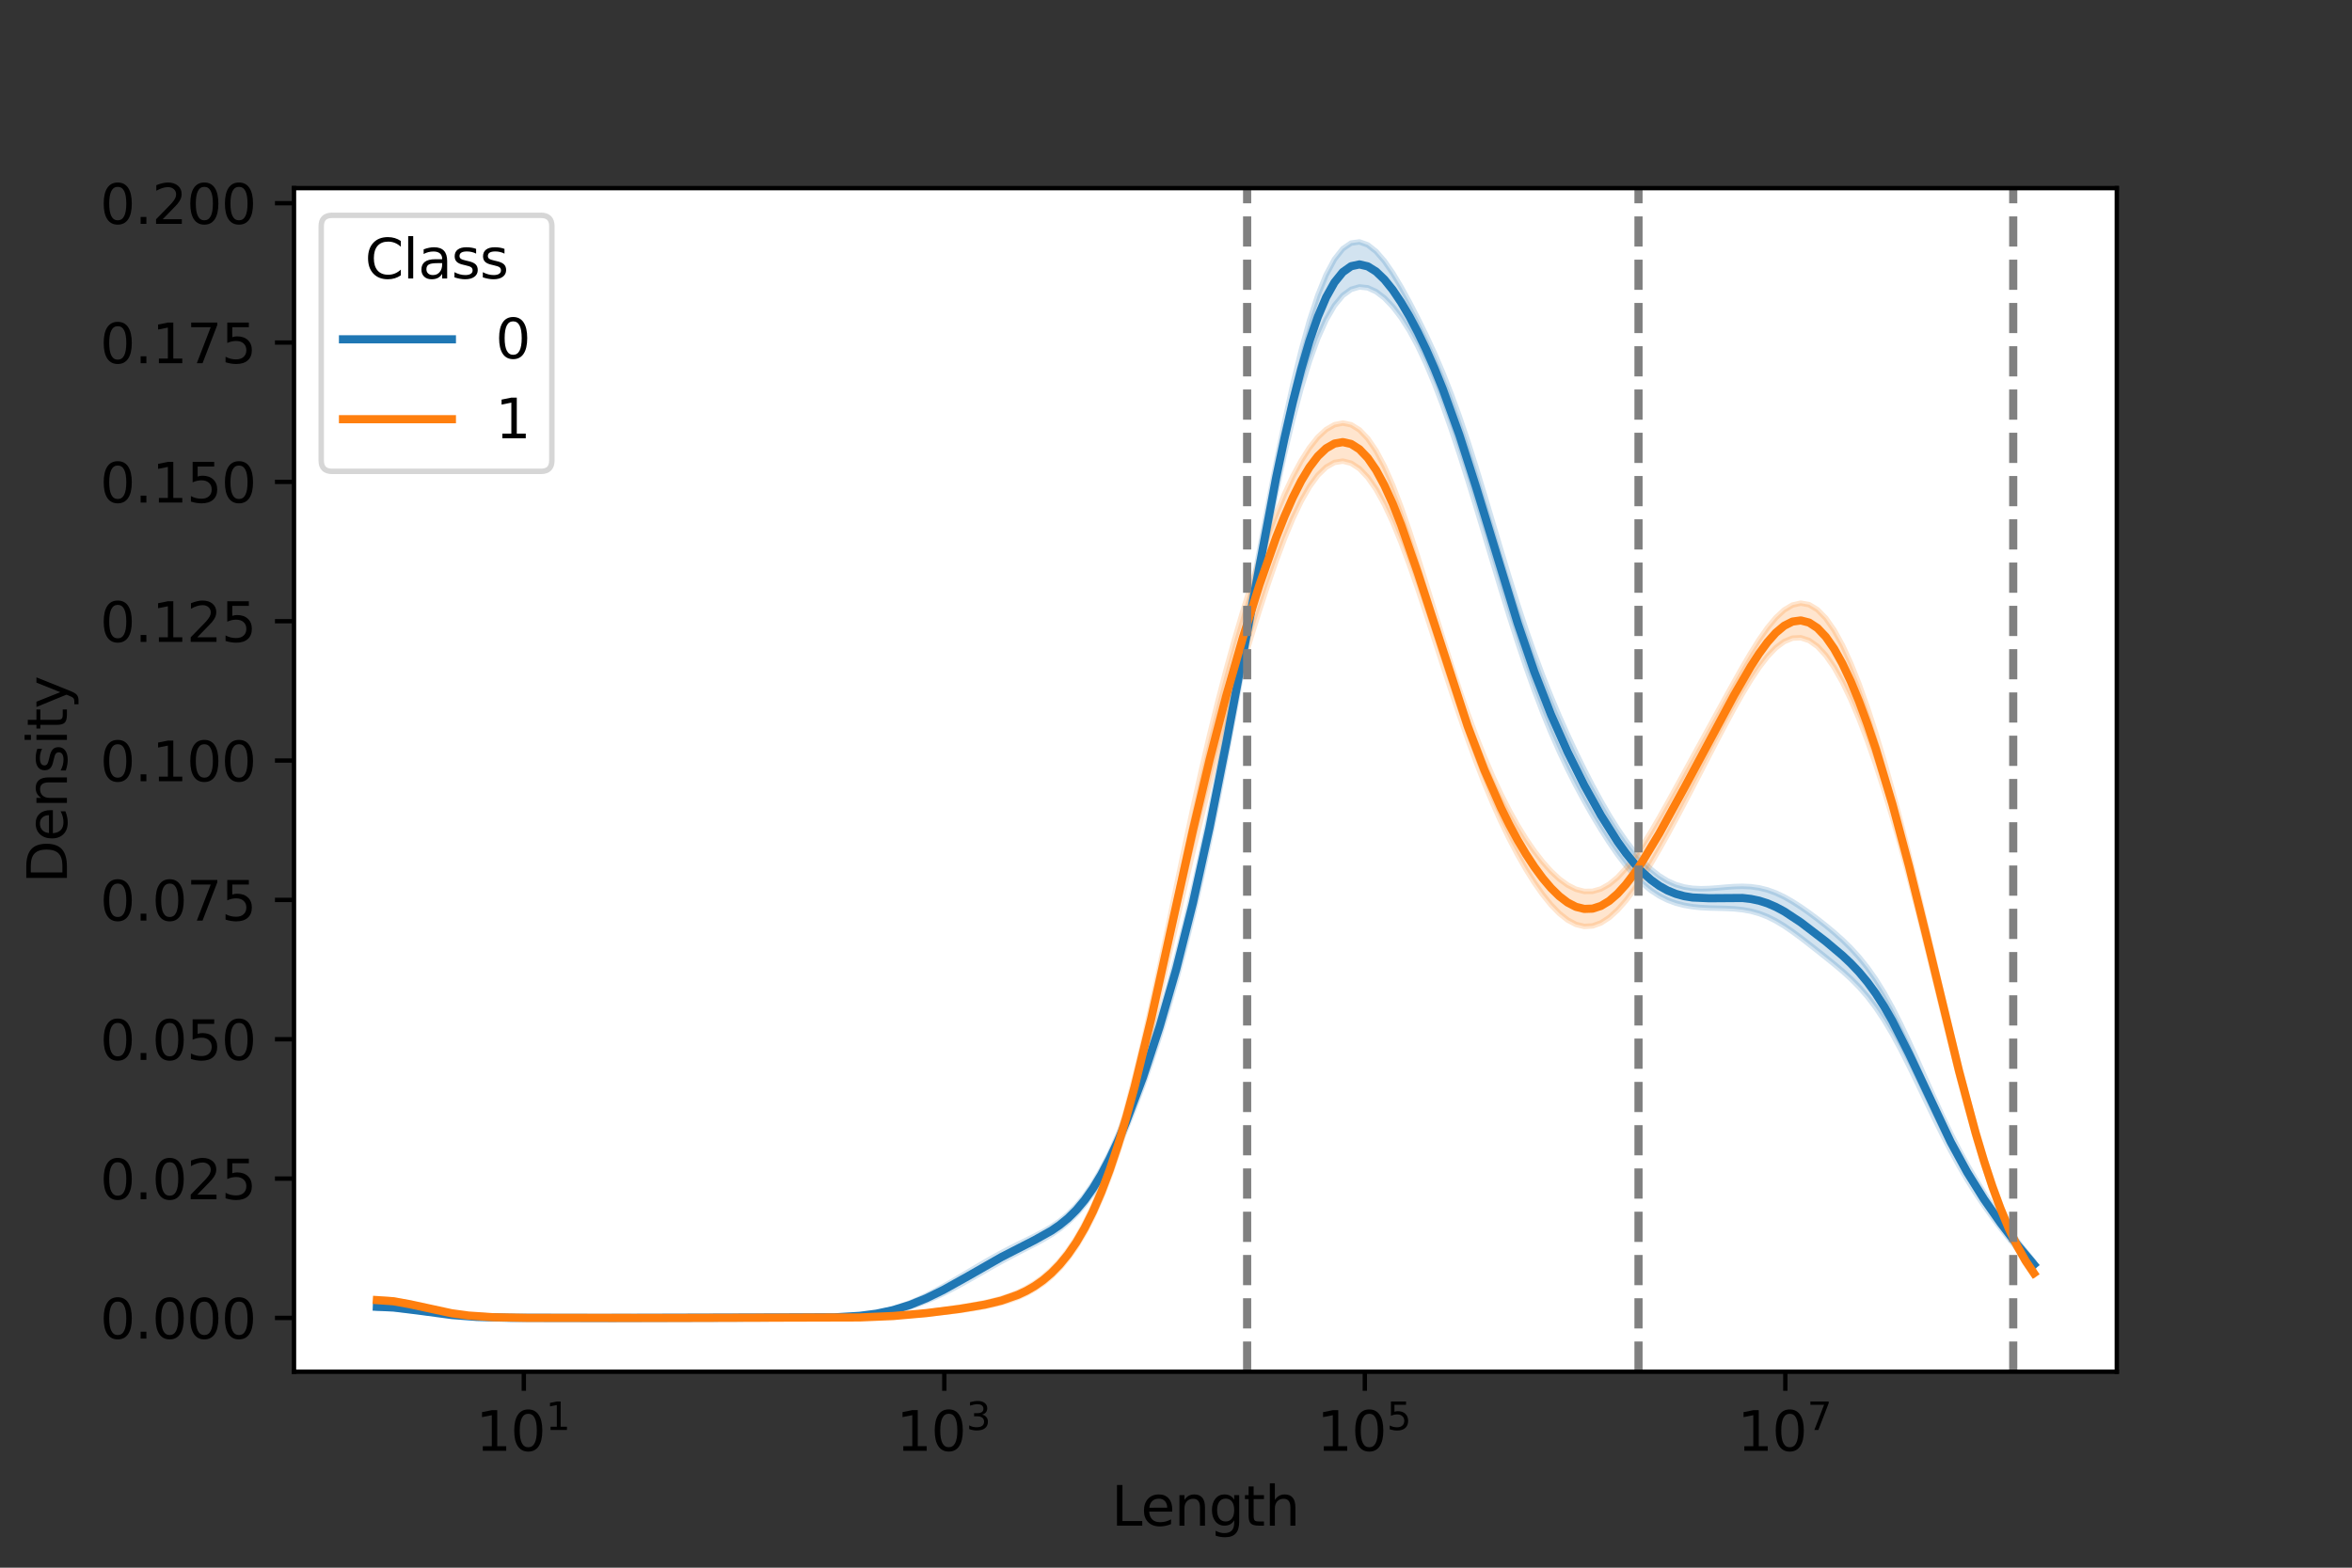 <?xml version="1.0" encoding="utf-8" standalone="no"?>
<!DOCTYPE svg PUBLIC "-//W3C//DTD SVG 1.1//EN"
  "http://www.w3.org/Graphics/SVG/1.1/DTD/svg11.dtd">
<svg xmlns:xlink="http://www.w3.org/1999/xlink" width="432pt" height="288pt" viewBox="0 0 432 288" xmlns="http://www.w3.org/2000/svg" version="1.1">
 <rect x="0" y="0" width="432" height="288" fill="#333333" stroke="none"/>
 <defs>
  <style type="text/css">*{stroke-linejoin: round; stroke-linecap: butt}</style>
 </defs>
 <g id="figure_1">
  <g id="patch_1">
   <path d="M 0 288 
L 432 288 
L 432 0 
L 0 0 
L 0 288 
z
" style="fill: none"/>
  </g>
  <g id="axes_1">
   <g id="patch_2">
    <path d="M 54 252 
L 388.8 252 
L 388.8 34.56 
L 54 34.56 
z
" style="fill: #ffffff"/>
   </g>
   <g id="PolyCollection_1">
    <defs>
     <path id="m239bf015de" d="M 69.218 -48.201 
L 69.218 -47.665 
L 70.748 -47.635 
L 72.277 -47.55 
L 73.807 -47.417 
L 75.336 -47.248 
L 76.866 -47.059 
L 78.395 -46.862 
L 79.924 -46.672 
L 81.454 -46.498 
L 82.983 -46.347 
L 84.513 -46.221 
L 86.042 -46.122 
L 87.572 -46.046 
L 89.101 -45.991 
L 90.631 -45.952 
L 92.16 -45.926 
L 93.69 -45.909 
L 95.219 -45.898 
L 96.749 -45.892 
L 98.278 -45.888 
L 99.807 -45.886 
L 101.337 -45.885 
L 102.866 -45.884 
L 104.396 -45.884 
L 105.925 -45.884 
L 107.455 -45.884 
L 108.984 -45.884 
L 110.514 -45.884 
L 112.043 -45.884 
L 113.573 -45.884 
L 115.102 -45.884 
L 116.632 -45.884 
L 118.161 -45.884 
L 119.691 -45.884 
L 121.22 -45.884 
L 122.749 -45.884 
L 124.279 -45.884 
L 125.808 -45.884 
L 127.338 -45.884 
L 128.867 -45.884 
L 130.397 -45.884 
L 131.926 -45.884 
L 133.456 -45.884 
L 134.985 -45.884 
L 136.515 -45.884 
L 138.044 -45.884 
L 139.574 -45.884 
L 141.103 -45.884 
L 142.633 -45.885 
L 144.162 -45.886 
L 145.691 -45.889 
L 147.221 -45.894 
L 148.75 -45.901 
L 150.28 -45.914 
L 151.809 -45.936 
L 153.339 -45.968 
L 154.868 -46.018 
L 156.398 -46.091 
L 157.927 -46.194 
L 159.457 -46.334 
L 160.986 -46.522 
L 162.516 -46.764 
L 164.045 -47.068 
L 165.575 -47.44 
L 167.104 -47.883 
L 168.633 -48.398 
L 170.163 -48.984 
L 171.692 -49.638 
L 173.222 -50.354 
L 174.751 -51.125 
L 176.281 -51.941 
L 177.81 -52.792 
L 179.34 -53.663 
L 180.869 -54.543 
L 182.399 -55.416 
L 183.928 -56.27 
L 185.458 -57.098 
L 186.987 -57.898 
L 188.516 -58.68 
L 190.046 -59.464 
L 191.575 -60.286 
L 193.105 -61.191 
L 194.634 -62.233 
L 196.164 -63.469 
L 197.693 -64.955 
L 199.223 -66.738 
L 200.752 -68.85 
L 202.282 -71.311 
L 203.811 -74.125 
L 205.341 -77.281 
L 206.87 -80.76 
L 208.4 -84.542 
L 209.929 -88.611 
L 211.458 -92.965 
L 212.988 -97.615 
L 214.517 -102.588 
L 216.047 -107.922 
L 217.576 -113.661 
L 219.106 -119.84 
L 220.635 -126.481 
L 222.165 -133.584 
L 223.694 -141.119 
L 225.224 -149.026 
L 226.753 -157.214 
L 228.283 -165.563 
L 229.812 -173.931 
L 231.342 -182.163 
L 232.871 -190.108 
L 234.4 -197.631 
L 235.93 -204.625 
L 237.459 -211.004 
L 238.989 -216.7 
L 240.518 -221.662 
L 242.048 -225.855 
L 243.577 -229.26 
L 245.107 -231.877 
L 246.636 -233.725 
L 248.166 -234.843 
L 249.695 -235.287 
L 251.225 -235.124 
L 252.754 -234.425 
L 254.284 -233.255 
L 255.813 -231.663 
L 257.342 -229.67 
L 258.872 -227.274 
L 260.401 -224.457 
L 261.931 -221.217 
L 263.46 -217.578 
L 264.99 -213.582 
L 266.519 -209.274 
L 268.049 -204.698 
L 269.578 -199.901 
L 271.108 -194.941 
L 272.637 -189.882 
L 274.167 -184.795 
L 275.696 -179.749 
L 277.225 -174.814 
L 278.755 -170.049 
L 280.284 -165.501 
L 281.814 -161.207 
L 283.343 -157.187 
L 284.873 -153.445 
L 286.402 -149.968 
L 287.932 -146.732 
L 289.461 -143.706 
L 290.991 -140.859 
L 292.52 -138.169 
L 294.05 -135.626 
L 295.579 -133.236 
L 297.109 -131.019 
L 298.638 -129.004 
L 300.167 -127.221 
L 301.697 -125.693 
L 303.226 -124.428 
L 304.756 -123.421 
L 306.285 -122.649 
L 307.815 -122.083 
L 309.344 -121.688 
L 310.874 -121.429 
L 312.403 -121.275 
L 313.933 -121.194 
L 315.462 -121.154 
L 316.992 -121.116 
L 318.521 -121.04 
L 320.051 -120.883 
L 321.58 -120.606 
L 323.109 -120.179 
L 324.639 -119.584 
L 326.168 -118.82 
L 327.698 -117.902 
L 329.227 -116.858 
L 330.757 -115.726 
L 332.286 -114.543 
L 333.816 -113.338 
L 335.345 -112.123 
L 336.875 -110.889 
L 338.404 -109.604 
L 339.934 -108.22 
L 341.463 -106.679 
L 342.993 -104.925 
L 344.522 -102.913 
L 346.051 -100.621 
L 347.581 -98.052 
L 349.11 -95.232 
L 350.64 -92.214 
L 352.169 -89.065 
L 353.699 -85.862 
L 355.228 -82.68 
L 356.758 -79.585 
L 358.287 -76.628 
L 359.817 -73.842 
L 361.346 -71.238 
L 362.876 -68.811 
L 364.405 -66.543 
L 365.934 -64.408 
L 367.464 -62.383 
L 368.993 -60.448 
L 370.523 -58.595 
L 372.052 -56.826 
L 373.582 -55.154 
L 373.582 -56.216 
L 373.582 -56.216 
L 372.052 -58.079 
L 370.523 -60.052 
L 368.993 -62.117 
L 367.464 -64.268 
L 365.934 -66.509 
L 364.405 -68.856 
L 362.876 -71.334 
L 361.346 -73.97 
L 359.817 -76.787 
L 358.287 -79.795 
L 356.758 -82.986 
L 355.228 -86.325 
L 353.699 -89.757 
L 352.169 -93.206 
L 350.64 -96.591 
L 349.11 -99.828 
L 347.581 -102.849 
L 346.051 -105.604 
L 344.522 -108.068 
L 342.993 -110.242 
L 341.463 -112.15 
L 339.934 -113.83 
L 338.404 -115.33 
L 336.875 -116.696 
L 335.345 -117.966 
L 333.816 -119.167 
L 332.286 -120.308 
L 330.757 -121.382 
L 329.227 -122.367 
L 327.698 -123.235 
L 326.168 -123.957 
L 324.639 -124.512 
L 323.109 -124.892 
L 321.58 -125.105 
L 320.051 -125.174 
L 318.521 -125.132 
L 316.992 -125.022 
L 315.462 -124.887 
L 313.933 -124.776 
L 312.403 -124.734 
L 310.874 -124.809 
L 309.344 -125.047 
L 307.815 -125.488 
L 306.285 -126.167 
L 304.756 -127.106 
L 303.226 -128.314 
L 301.697 -129.792 
L 300.167 -131.534 
L 298.638 -133.525 
L 297.109 -135.748 
L 295.579 -138.185 
L 294.05 -140.815 
L 292.52 -143.62 
L 290.991 -146.584 
L 289.461 -149.7 
L 287.932 -152.968 
L 286.402 -156.402 
L 284.873 -160.024 
L 283.343 -163.867 
L 281.814 -167.959 
L 280.284 -172.32 
L 278.755 -176.948 
L 277.225 -181.815 
L 275.696 -186.86 
L 274.167 -191.997 
L 272.637 -197.125 
L 271.108 -202.138 
L 269.578 -206.944 
L 268.049 -211.468 
L 266.519 -215.669 
L 264.99 -219.536 
L 263.46 -223.097 
L 261.931 -226.405 
L 260.401 -229.52 
L 258.872 -232.48 
L 257.342 -235.269 
L 255.813 -237.818 
L 254.284 -240.032 
L 252.754 -241.799 
L 251.225 -243.009 
L 249.695 -243.556 
L 248.166 -243.345 
L 246.636 -242.299 
L 245.107 -240.364 
L 243.577 -237.513 
L 242.048 -233.742 
L 240.518 -229.079 
L 238.989 -223.575 
L 237.459 -217.307 
L 235.93 -210.378 
L 234.4 -202.91 
L 232.871 -195.034 
L 231.342 -186.885 
L 229.812 -178.586 
L 228.283 -170.247 
L 226.753 -161.968 
L 225.224 -153.842 
L 223.694 -145.956 
L 222.165 -138.382 
L 220.635 -131.177 
L 219.106 -124.373 
L 217.576 -117.982 
L 216.047 -111.993 
L 214.517 -106.385 
L 212.988 -101.126 
L 211.458 -96.189 
L 209.929 -91.557 
L 208.4 -87.222 
L 206.87 -83.193 
L 205.341 -79.488 
L 203.811 -76.133 
L 202.282 -73.148 
L 200.752 -70.545 
L 199.223 -68.324 
L 197.693 -66.464 
L 196.164 -64.929 
L 194.634 -63.667 
L 193.105 -62.618 
L 191.575 -61.723 
L 190.046 -60.922 
L 188.516 -60.166 
L 186.987 -59.416 
L 185.458 -58.648 
L 183.928 -57.845 
L 182.399 -57.006 
L 180.869 -56.133 
L 179.34 -55.236 
L 177.81 -54.327 
L 176.281 -53.417 
L 174.751 -52.52 
L 173.222 -51.648 
L 171.692 -50.813 
L 170.163 -50.026 
L 168.633 -49.3 
L 167.104 -48.643 
L 165.575 -48.064 
L 164.045 -47.566 
L 162.516 -47.149 
L 160.986 -46.811 
L 159.457 -46.545 
L 157.927 -46.342 
L 156.398 -46.193 
L 154.868 -46.086 
L 153.339 -46.012 
L 151.809 -45.963 
L 150.28 -45.931 
L 148.75 -45.911 
L 147.221 -45.899 
L 145.691 -45.892 
L 144.162 -45.888 
L 142.633 -45.886 
L 141.103 -45.885 
L 139.574 -45.884 
L 138.044 -45.884 
L 136.515 -45.884 
L 134.985 -45.884 
L 133.456 -45.884 
L 131.926 -45.884 
L 130.397 -45.884 
L 128.867 -45.884 
L 127.338 -45.884 
L 125.808 -45.884 
L 124.279 -45.884 
L 122.749 -45.884 
L 121.22 -45.884 
L 119.691 -45.884 
L 118.161 -45.884 
L 116.632 -45.884 
L 115.102 -45.884 
L 113.573 -45.884 
L 112.043 -45.884 
L 110.514 -45.884 
L 108.984 -45.884 
L 107.455 -45.884 
L 105.925 -45.884 
L 104.396 -45.884 
L 102.866 -45.884 
L 101.337 -45.885 
L 99.807 -45.887 
L 98.278 -45.889 
L 96.749 -45.894 
L 95.219 -45.903 
L 93.69 -45.916 
L 92.16 -45.939 
L 90.631 -45.973 
L 89.101 -46.023 
L 87.572 -46.095 
L 86.042 -46.193 
L 84.513 -46.323 
L 82.983 -46.486 
L 81.454 -46.683 
L 79.924 -46.909 
L 78.395 -47.157 
L 76.866 -47.412 
L 75.336 -47.659 
L 73.807 -47.878 
L 72.277 -48.051 
L 70.748 -48.162 
L 69.218 -48.201 
z
" style="stroke: #1f77b4; stroke-opacity: 0.2"/>
    </defs>
    <g clip-path="url(#p13faaa3350)">
     <use xlink:href="#m239bf015de" x="0" y="288" style="fill: #1f77b4; fill-opacity: 0.2; stroke: #1f77b4; stroke-opacity: 0.2"/>
    </g>
   </g>
   <g id="PolyCollection_2">
    <defs>
     <path id="m2f6de782ba" d="M 69.218 -49.406 
L 69.218 -48.908 
L 70.748 -48.858 
L 72.277 -48.713 
L 73.807 -48.487 
L 75.336 -48.201 
L 76.866 -47.879 
L 78.395 -47.545 
L 79.924 -47.222 
L 81.454 -46.927 
L 82.983 -46.67 
L 84.513 -46.457 
L 86.042 -46.288 
L 87.572 -46.159 
L 89.101 -46.066 
L 90.631 -46 
L 92.16 -45.955 
L 93.69 -45.926 
L 95.219 -45.908 
L 96.749 -45.897 
L 98.278 -45.891 
L 99.807 -45.888 
L 101.337 -45.886 
L 102.866 -45.885 
L 104.396 -45.884 
L 105.925 -45.884 
L 107.455 -45.884 
L 108.984 -45.884 
L 110.514 -45.884 
L 112.043 -45.884 
L 113.573 -45.884 
L 115.102 -45.884 
L 116.632 -45.884 
L 118.161 -45.884 
L 119.691 -45.884 
L 121.22 -45.884 
L 122.749 -45.884 
L 124.279 -45.884 
L 125.808 -45.884 
L 127.338 -45.884 
L 128.867 -45.884 
L 130.397 -45.884 
L 131.926 -45.884 
L 133.456 -45.884 
L 134.985 -45.884 
L 136.515 -45.884 
L 138.044 -45.884 
L 139.574 -45.884 
L 141.103 -45.884 
L 142.633 -45.884 
L 144.162 -45.884 
L 145.691 -45.885 
L 147.221 -45.886 
L 148.75 -45.887 
L 150.28 -45.89 
L 151.809 -45.895 
L 153.339 -45.902 
L 154.868 -45.913 
L 156.398 -45.93 
L 157.927 -45.953 
L 159.457 -45.985 
L 160.986 -46.028 
L 162.516 -46.084 
L 164.045 -46.153 
L 165.575 -46.238 
L 167.104 -46.337 
L 168.633 -46.452 
L 170.163 -46.581 
L 171.692 -46.724 
L 173.222 -46.881 
L 174.751 -47.052 
L 176.281 -47.239 
L 177.81 -47.447 
L 179.34 -47.681 
L 180.869 -47.95 
L 182.399 -48.267 
L 183.928 -48.647 
L 185.458 -49.107 
L 186.987 -49.669 
L 188.516 -50.359 
L 190.046 -51.205 
L 191.575 -52.239 
L 193.105 -53.495 
L 194.634 -55.011 
L 196.164 -56.828 
L 197.693 -58.988 
L 199.223 -61.533 
L 200.752 -64.506 
L 202.282 -67.942 
L 203.811 -71.869 
L 205.341 -76.299 
L 206.87 -81.229 
L 208.4 -86.633 
L 209.929 -92.462 
L 211.458 -98.646 
L 212.988 -105.096 
L 214.517 -111.71 
L 216.047 -118.379 
L 217.576 -125.003 
L 219.106 -131.498 
L 220.635 -137.8 
L 222.165 -143.877 
L 223.694 -149.72 
L 225.224 -155.341 
L 226.753 -160.762 
L 228.283 -166 
L 229.812 -171.065 
L 231.342 -175.945 
L 232.871 -180.609 
L 234.4 -185.006 
L 235.93 -189.072 
L 237.459 -192.737 
L 238.989 -195.933 
L 240.518 -198.601 
L 242.048 -200.694 
L 243.577 -202.181 
L 245.107 -203.047 
L 246.636 -203.288 
L 248.166 -202.904 
L 249.695 -201.904 
L 251.225 -200.298 
L 252.754 -198.104 
L 254.284 -195.352 
L 255.813 -192.085 
L 257.342 -188.363 
L 258.872 -184.263 
L 260.401 -179.871 
L 261.931 -175.28 
L 263.46 -170.582 
L 264.99 -165.861 
L 266.519 -161.192 
L 268.049 -156.639 
L 269.578 -152.254 
L 271.108 -148.081 
L 272.637 -144.147 
L 274.167 -140.47 
L 275.696 -137.054 
L 277.225 -133.892 
L 278.755 -130.976 
L 280.284 -128.299 
L 281.814 -125.862 
L 283.343 -123.679 
L 284.873 -121.78 
L 286.402 -120.2 
L 287.932 -118.985 
L 289.461 -118.176 
L 290.991 -117.808 
L 292.52 -117.898 
L 294.05 -118.448 
L 295.579 -119.436 
L 297.109 -120.824 
L 298.638 -122.563 
L 300.167 -124.596 
L 301.697 -126.869 
L 303.226 -129.334 
L 304.756 -131.95 
L 306.285 -134.682 
L 307.815 -137.503 
L 309.344 -140.39 
L 310.874 -143.322 
L 312.403 -146.278 
L 313.933 -149.239 
L 315.462 -152.181 
L 316.992 -155.077 
L 318.521 -157.895 
L 320.051 -160.593 
L 321.58 -163.119 
L 323.109 -165.41 
L 324.639 -167.393 
L 326.168 -168.993 
L 327.698 -170.137 
L 329.227 -170.768 
L 330.757 -170.843 
L 332.286 -170.34 
L 333.816 -169.255 
L 335.345 -167.602 
L 336.875 -165.407 
L 338.404 -162.707 
L 339.934 -159.539 
L 341.463 -155.94 
L 342.993 -151.945 
L 344.522 -147.579 
L 346.051 -142.865 
L 347.581 -137.822 
L 349.11 -132.468 
L 350.64 -126.829 
L 352.169 -120.942 
L 353.699 -114.856 
L 355.228 -108.641 
L 356.758 -102.38 
L 358.287 -96.171 
L 359.817 -90.118 
L 361.346 -84.321 
L 362.876 -78.868 
L 364.405 -73.83 
L 365.934 -69.257 
L 367.464 -65.176 
L 368.993 -61.595 
L 370.523 -58.504 
L 372.052 -55.878 
L 373.582 -53.683 
L 373.582 -54.519 
L 373.582 -54.519 
L 372.052 -56.861 
L 370.523 -59.643 
L 368.993 -62.895 
L 367.464 -66.64 
L 365.934 -70.884 
L 364.405 -75.617 
L 362.876 -80.813 
L 361.346 -86.426 
L 359.817 -92.392 
L 358.287 -98.637 
L 356.758 -105.073 
L 355.228 -111.61 
L 353.699 -118.153 
L 352.169 -124.613 
L 350.64 -130.91 
L 349.11 -136.975 
L 347.581 -142.756 
L 346.051 -148.211 
L 344.522 -153.307 
L 342.993 -158.014 
L 341.463 -162.301 
L 339.934 -166.129 
L 338.404 -169.457 
L 336.875 -172.239 
L 335.345 -174.431 
L 333.816 -175.998 
L 332.286 -176.918 
L 330.757 -177.194 
L 329.227 -176.849 
L 327.698 -175.932 
L 326.168 -174.509 
L 324.639 -172.663 
L 323.109 -170.479 
L 321.58 -168.045 
L 320.051 -165.44 
L 318.521 -162.732 
L 316.992 -159.973 
L 315.462 -157.194 
L 313.933 -154.411 
L 312.403 -151.627 
L 310.874 -148.839 
L 309.344 -146.047 
L 307.815 -143.256 
L 306.285 -140.487 
L 304.756 -137.772 
L 303.226 -135.155 
L 301.697 -132.693 
L 300.167 -130.444 
L 298.638 -128.47 
L 297.109 -126.825 
L 295.579 -125.555 
L 294.05 -124.693 
L 292.52 -124.254 
L 290.991 -124.239 
L 289.461 -124.632 
L 287.932 -125.406 
L 286.402 -126.525 
L 284.873 -127.955 
L 283.343 -129.666 
L 281.814 -131.64 
L 280.284 -133.866 
L 278.755 -136.344 
L 277.225 -139.081 
L 275.696 -142.086 
L 274.167 -145.366 
L 272.637 -148.93 
L 271.108 -152.78 
L 269.578 -156.916 
L 268.049 -161.323 
L 266.519 -165.972 
L 264.99 -170.815 
L 263.46 -175.779 
L 261.931 -180.774 
L 260.401 -185.69 
L 258.872 -190.413 
L 257.342 -194.825 
L 255.813 -198.816 
L 254.284 -202.292 
L 252.754 -205.18 
L 251.225 -207.433 
L 249.695 -209.03 
L 248.166 -209.971 
L 246.636 -210.276 
L 245.107 -209.972 
L 243.577 -209.094 
L 242.048 -207.676 
L 240.518 -205.748 
L 238.989 -203.342 
L 237.459 -200.485 
L 235.93 -197.211 
L 234.4 -193.554 
L 232.871 -189.55 
L 231.342 -185.231 
L 229.812 -180.615 
L 228.283 -175.71 
L 226.753 -170.508 
L 225.224 -164.989 
L 223.694 -159.132 
L 222.165 -152.921 
L 220.635 -146.358 
L 219.106 -139.471 
L 217.576 -132.32 
L 216.047 -124.995 
L 214.517 -117.611 
L 212.988 -110.298 
L 211.458 -103.19 
L 209.929 -96.411 
L 208.4 -90.063 
L 206.87 -84.221 
L 205.341 -78.93 
L 203.811 -74.204 
L 202.282 -70.036 
L 200.752 -66.399 
L 199.223 -63.257 
L 197.693 -60.565 
L 196.164 -58.277 
L 194.634 -56.348 
L 193.105 -54.732 
L 191.575 -53.387 
L 190.046 -52.274 
L 188.516 -51.357 
L 186.987 -50.604 
L 185.458 -49.987 
L 183.928 -49.478 
L 182.399 -49.056 
L 180.869 -48.698 
L 179.34 -48.387 
L 177.81 -48.11 
L 176.281 -47.855 
L 174.751 -47.615 
L 173.222 -47.386 
L 171.692 -47.168 
L 170.163 -46.962 
L 168.633 -46.771 
L 167.104 -46.598 
L 165.575 -46.445 
L 164.045 -46.313 
L 162.516 -46.204 
L 160.986 -46.117 
L 159.457 -46.048 
L 157.927 -45.997 
L 156.398 -45.959 
L 154.868 -45.932 
L 153.339 -45.914 
L 151.809 -45.902 
L 150.28 -45.895 
L 148.75 -45.89 
L 147.221 -45.887 
L 145.691 -45.886 
L 144.162 -45.885 
L 142.633 -45.884 
L 141.103 -45.884 
L 139.574 -45.884 
L 138.044 -45.884 
L 136.515 -45.884 
L 134.985 -45.884 
L 133.456 -45.884 
L 131.926 -45.884 
L 130.397 -45.884 
L 128.867 -45.884 
L 127.338 -45.884 
L 125.808 -45.884 
L 124.279 -45.884 
L 122.749 -45.884 
L 121.22 -45.884 
L 119.691 -45.884 
L 118.161 -45.884 
L 116.632 -45.884 
L 115.102 -45.884 
L 113.573 -45.884 
L 112.043 -45.884 
L 110.514 -45.884 
L 108.984 -45.884 
L 107.455 -45.884 
L 105.925 -45.884 
L 104.396 -45.884 
L 102.866 -45.885 
L 101.337 -45.886 
L 99.807 -45.888 
L 98.278 -45.892 
L 96.749 -45.9 
L 95.219 -45.912 
L 93.69 -45.933 
L 92.16 -45.967 
L 90.631 -46.019 
L 89.101 -46.096 
L 87.572 -46.205 
L 86.042 -46.354 
L 84.513 -46.551 
L 82.983 -46.799 
L 81.454 -47.099 
L 79.924 -47.443 
L 78.395 -47.819 
L 76.866 -48.208 
L 75.336 -48.583 
L 73.807 -48.917 
L 72.277 -49.18 
L 70.748 -49.348 
L 69.218 -49.406 
z
" style="stroke: #ff7f0e; stroke-opacity: 0.2"/>
    </defs>
    <g clip-path="url(#p13faaa3350)">
     <use xlink:href="#m2f6de782ba" x="0" y="288" style="fill: #ff7f0e; fill-opacity: 0.2; stroke: #ff7f0e; stroke-opacity: 0.2"/>
    </g>
   </g>
   <g id="matplotlib.axis_1">
    <g id="xtick_1">
     <g id="line2d_1">
      <defs>
       <path id="m608aae7b9c" d="M 0 0 
L 0 3.5 
" style="stroke: #000000; stroke-width: 0.8"/>
      </defs>
      <g>
       <use xlink:href="#m608aae7b9c" x="96.211" y="252" style="stroke: #000000; stroke-width: 0.8"/>
      </g>
     </g>
     <g id="text_1">
      <!-- $\mathdefault{10^{1}}$ -->
      <g transform="translate(87.411 266.598)scale(0.1 -0.1)">
       <defs>
        <path id="DejaVuSans-31" d="M 794 531 
L 1825 531 
L 1825 4091 
L 703 3866 
L 703 4441 
L 1819 4666 
L 2450 4666 
L 2450 531 
L 3481 531 
L 3481 0 
L 794 0 
L 794 531 
z
" transform="scale(0.016)"/>
        <path id="DejaVuSans-30" d="M 2034 4250 
Q 1547 4250 1301 3770 
Q 1056 3291 1056 2328 
Q 1056 1369 1301 889 
Q 1547 409 2034 409 
Q 2525 409 2770 889 
Q 3016 1369 3016 2328 
Q 3016 3291 2770 3770 
Q 2525 4250 2034 4250 
z
M 2034 4750 
Q 2819 4750 3233 4129 
Q 3647 3509 3647 2328 
Q 3647 1150 3233 529 
Q 2819 -91 2034 -91 
Q 1250 -91 836 529 
Q 422 1150 422 2328 
Q 422 3509 836 4129 
Q 1250 4750 2034 4750 
z
" transform="scale(0.016)"/>
       </defs>
       <use xlink:href="#DejaVuSans-31" transform="translate(0 0.684)"/>
       <use xlink:href="#DejaVuSans-30" transform="translate(63.623 0.684)"/>
       <use xlink:href="#DejaVuSans-31" transform="translate(128.203 38.966)scale(0.7)"/>
      </g>
     </g>
    </g>
    <g id="xtick_2">
     <g id="line2d_2">
      <g>
       <use xlink:href="#m608aae7b9c" x="173.446" y="252" style="stroke: #000000; stroke-width: 0.8"/>
      </g>
     </g>
     <g id="text_2">
      <!-- $\mathdefault{10^{3}}$ -->
      <g transform="translate(164.646 266.598)scale(0.1 -0.1)">
       <defs>
        <path id="DejaVuSans-33" d="M 2597 2516 
Q 3050 2419 3304 2112 
Q 3559 1806 3559 1356 
Q 3559 666 3084 287 
Q 2609 -91 1734 -91 
Q 1441 -91 1130 -33 
Q 819 25 488 141 
L 488 750 
Q 750 597 1062 519 
Q 1375 441 1716 441 
Q 2309 441 2620 675 
Q 2931 909 2931 1356 
Q 2931 1769 2642 2001 
Q 2353 2234 1838 2234 
L 1294 2234 
L 1294 2753 
L 1863 2753 
Q 2328 2753 2575 2939 
Q 2822 3125 2822 3475 
Q 2822 3834 2567 4026 
Q 2313 4219 1838 4219 
Q 1578 4219 1281 4162 
Q 984 4106 628 3988 
L 628 4550 
Q 988 4650 1302 4700 
Q 1616 4750 1894 4750 
Q 2613 4750 3031 4423 
Q 3450 4097 3450 3541 
Q 3450 3153 3228 2886 
Q 3006 2619 2597 2516 
z
" transform="scale(0.016)"/>
       </defs>
       <use xlink:href="#DejaVuSans-31" transform="translate(0 0.766)"/>
       <use xlink:href="#DejaVuSans-30" transform="translate(63.623 0.766)"/>
       <use xlink:href="#DejaVuSans-33" transform="translate(128.203 39.047)scale(0.7)"/>
      </g>
     </g>
    </g>
    <g id="xtick_3">
     <g id="line2d_3">
      <g>
       <use xlink:href="#m608aae7b9c" x="250.681" y="252" style="stroke: #000000; stroke-width: 0.8"/>
      </g>
     </g>
     <g id="text_3">
      <!-- $\mathdefault{10^{5}}$ -->
      <g transform="translate(241.881 266.598)scale(0.1 -0.1)">
       <defs>
        <path id="DejaVuSans-35" d="M 691 4666 
L 3169 4666 
L 3169 4134 
L 1269 4134 
L 1269 2991 
Q 1406 3038 1543 3061 
Q 1681 3084 1819 3084 
Q 2600 3084 3056 2656 
Q 3513 2228 3513 1497 
Q 3513 744 3044 326 
Q 2575 -91 1722 -91 
Q 1428 -91 1123 -41 
Q 819 9 494 109 
L 494 744 
Q 775 591 1075 516 
Q 1375 441 1709 441 
Q 2250 441 2565 725 
Q 2881 1009 2881 1497 
Q 2881 1984 2565 2268 
Q 2250 2553 1709 2553 
Q 1456 2553 1204 2497 
Q 953 2441 691 2322 
L 691 4666 
z
" transform="scale(0.016)"/>
       </defs>
       <use xlink:href="#DejaVuSans-31" transform="translate(0 0.684)"/>
       <use xlink:href="#DejaVuSans-30" transform="translate(63.623 0.684)"/>
       <use xlink:href="#DejaVuSans-35" transform="translate(128.203 38.966)scale(0.7)"/>
      </g>
     </g>
    </g>
    <g id="xtick_4">
     <g id="line2d_4">
      <g>
       <use xlink:href="#m608aae7b9c" x="327.916" y="252" style="stroke: #000000; stroke-width: 0.8"/>
      </g>
     </g>
     <g id="text_4">
      <!-- $\mathdefault{10^{7}}$ -->
      <g transform="translate(319.116 266.598)scale(0.1 -0.1)">
       <defs>
        <path id="DejaVuSans-37" d="M 525 4666 
L 3525 4666 
L 3525 4397 
L 1831 0 
L 1172 0 
L 2766 4134 
L 525 4134 
L 525 4666 
z
" transform="scale(0.016)"/>
       </defs>
       <use xlink:href="#DejaVuSans-31" transform="translate(0 0.684)"/>
       <use xlink:href="#DejaVuSans-30" transform="translate(63.623 0.684)"/>
       <use xlink:href="#DejaVuSans-37" transform="translate(128.203 38.966)scale(0.7)"/>
      </g>
     </g>
    </g>
    <g id="text_5">
     <!-- Length -->
     <g transform="translate(204.153 280.277)scale(0.1 -0.1)">
      <defs>
       <path id="DejaVuSans-4c" d="M 628 4666 
L 1259 4666 
L 1259 531 
L 3531 531 
L 3531 0 
L 628 0 
L 628 4666 
z
" transform="scale(0.016)"/>
       <path id="DejaVuSans-65" d="M 3597 1894 
L 3597 1613 
L 953 1613 
Q 991 1019 1311 708 
Q 1631 397 2203 397 
Q 2534 397 2845 478 
Q 3156 559 3463 722 
L 3463 178 
Q 3153 47 2828 -22 
Q 2503 -91 2169 -91 
Q 1331 -91 842 396 
Q 353 884 353 1716 
Q 353 2575 817 3079 
Q 1281 3584 2069 3584 
Q 2775 3584 3186 3129 
Q 3597 2675 3597 1894 
z
M 3022 2063 
Q 3016 2534 2758 2815 
Q 2500 3097 2075 3097 
Q 1594 3097 1305 2825 
Q 1016 2553 972 2059 
L 3022 2063 
z
" transform="scale(0.016)"/>
       <path id="DejaVuSans-6e" d="M 3513 2113 
L 3513 0 
L 2938 0 
L 2938 2094 
Q 2938 2591 2744 2837 
Q 2550 3084 2163 3084 
Q 1697 3084 1428 2787 
Q 1159 2491 1159 1978 
L 1159 0 
L 581 0 
L 581 3500 
L 1159 3500 
L 1159 2956 
Q 1366 3272 1645 3428 
Q 1925 3584 2291 3584 
Q 2894 3584 3203 3211 
Q 3513 2838 3513 2113 
z
" transform="scale(0.016)"/>
       <path id="DejaVuSans-67" d="M 2906 1791 
Q 2906 2416 2648 2759 
Q 2391 3103 1925 3103 
Q 1463 3103 1205 2759 
Q 947 2416 947 1791 
Q 947 1169 1205 825 
Q 1463 481 1925 481 
Q 2391 481 2648 825 
Q 2906 1169 2906 1791 
z
M 3481 434 
Q 3481 -459 3084 -895 
Q 2688 -1331 1869 -1331 
Q 1566 -1331 1297 -1286 
Q 1028 -1241 775 -1147 
L 775 -588 
Q 1028 -725 1275 -790 
Q 1522 -856 1778 -856 
Q 2344 -856 2625 -561 
Q 2906 -266 2906 331 
L 2906 616 
Q 2728 306 2450 153 
Q 2172 0 1784 0 
Q 1141 0 747 490 
Q 353 981 353 1791 
Q 353 2603 747 3093 
Q 1141 3584 1784 3584 
Q 2172 3584 2450 3431 
Q 2728 3278 2906 2969 
L 2906 3500 
L 3481 3500 
L 3481 434 
z
" transform="scale(0.016)"/>
       <path id="DejaVuSans-74" d="M 1172 4494 
L 1172 3500 
L 2356 3500 
L 2356 3053 
L 1172 3053 
L 1172 1153 
Q 1172 725 1289 603 
Q 1406 481 1766 481 
L 2356 481 
L 2356 0 
L 1766 0 
Q 1100 0 847 248 
Q 594 497 594 1153 
L 594 3053 
L 172 3053 
L 172 3500 
L 594 3500 
L 594 4494 
L 1172 4494 
z
" transform="scale(0.016)"/>
       <path id="DejaVuSans-68" d="M 3513 2113 
L 3513 0 
L 2938 0 
L 2938 2094 
Q 2938 2591 2744 2837 
Q 2550 3084 2163 3084 
Q 1697 3084 1428 2787 
Q 1159 2491 1159 1978 
L 1159 0 
L 581 0 
L 581 4863 
L 1159 4863 
L 1159 2956 
Q 1366 3272 1645 3428 
Q 1925 3584 2291 3584 
Q 2894 3584 3203 3211 
Q 3513 2838 3513 2113 
z
" transform="scale(0.016)"/>
      </defs>
      <use xlink:href="#DejaVuSans-4c"/>
      <use xlink:href="#DejaVuSans-65" x="53.963"/>
      <use xlink:href="#DejaVuSans-6e" x="115.486"/>
      <use xlink:href="#DejaVuSans-67" x="178.865"/>
      <use xlink:href="#DejaVuSans-74" x="242.342"/>
      <use xlink:href="#DejaVuSans-68" x="281.551"/>
     </g>
    </g>
   </g>
   <g id="matplotlib.axis_2">
    <g id="ytick_1">
     <g id="line2d_5">
      <defs>
       <path id="m6d64baa502" d="M 0 0 
L -3.5 0 
" style="stroke: #000000; stroke-width: 0.8"/>
      </defs>
      <g>
       <use xlink:href="#m6d64baa502" x="54" y="242.116" style="stroke: #000000; stroke-width: 0.8"/>
      </g>
     </g>
     <g id="text_6">
      <!-- 0.000 -->
      <g transform="translate(18.372 245.916)scale(0.1 -0.1)">
       <defs>
        <path id="DejaVuSans-2e" d="M 684 794 
L 1344 794 
L 1344 0 
L 684 0 
L 684 794 
z
" transform="scale(0.016)"/>
       </defs>
       <use xlink:href="#DejaVuSans-30"/>
       <use xlink:href="#DejaVuSans-2e" x="63.623"/>
       <use xlink:href="#DejaVuSans-30" x="95.41"/>
       <use xlink:href="#DejaVuSans-30" x="159.033"/>
       <use xlink:href="#DejaVuSans-30" x="222.656"/>
      </g>
     </g>
    </g>
    <g id="ytick_2">
     <g id="line2d_6">
      <g>
       <use xlink:href="#m6d64baa502" x="54" y="216.518" style="stroke: #000000; stroke-width: 0.8"/>
      </g>
     </g>
     <g id="text_7">
      <!-- 0.025 -->
      <g transform="translate(18.372 220.317)scale(0.1 -0.1)">
       <defs>
        <path id="DejaVuSans-32" d="M 1228 531 
L 3431 531 
L 3431 0 
L 469 0 
L 469 531 
Q 828 903 1448 1529 
Q 2069 2156 2228 2338 
Q 2531 2678 2651 2914 
Q 2772 3150 2772 3378 
Q 2772 3750 2511 3984 
Q 2250 4219 1831 4219 
Q 1534 4219 1204 4116 
Q 875 4013 500 3803 
L 500 4441 
Q 881 4594 1212 4672 
Q 1544 4750 1819 4750 
Q 2544 4750 2975 4387 
Q 3406 4025 3406 3419 
Q 3406 3131 3298 2873 
Q 3191 2616 2906 2266 
Q 2828 2175 2409 1742 
Q 1991 1309 1228 531 
z
" transform="scale(0.016)"/>
       </defs>
       <use xlink:href="#DejaVuSans-30"/>
       <use xlink:href="#DejaVuSans-2e" x="63.623"/>
       <use xlink:href="#DejaVuSans-30" x="95.41"/>
       <use xlink:href="#DejaVuSans-32" x="159.033"/>
       <use xlink:href="#DejaVuSans-35" x="222.656"/>
      </g>
     </g>
    </g>
    <g id="ytick_3">
     <g id="line2d_7">
      <g>
       <use xlink:href="#m6d64baa502" x="54" y="190.919" style="stroke: #000000; stroke-width: 0.8"/>
      </g>
     </g>
     <g id="text_8">
      <!-- 0.050 -->
      <g transform="translate(18.372 194.719)scale(0.1 -0.1)">
       <use xlink:href="#DejaVuSans-30"/>
       <use xlink:href="#DejaVuSans-2e" x="63.623"/>
       <use xlink:href="#DejaVuSans-30" x="95.41"/>
       <use xlink:href="#DejaVuSans-35" x="159.033"/>
       <use xlink:href="#DejaVuSans-30" x="222.656"/>
      </g>
     </g>
    </g>
    <g id="ytick_4">
     <g id="line2d_8">
      <g>
       <use xlink:href="#m6d64baa502" x="54" y="165.321" style="stroke: #000000; stroke-width: 0.8"/>
      </g>
     </g>
     <g id="text_9">
      <!-- 0.075 -->
      <g transform="translate(18.372 169.12)scale(0.1 -0.1)">
       <use xlink:href="#DejaVuSans-30"/>
       <use xlink:href="#DejaVuSans-2e" x="63.623"/>
       <use xlink:href="#DejaVuSans-30" x="95.41"/>
       <use xlink:href="#DejaVuSans-37" x="159.033"/>
       <use xlink:href="#DejaVuSans-35" x="222.656"/>
      </g>
     </g>
    </g>
    <g id="ytick_5">
     <g id="line2d_9">
      <g>
       <use xlink:href="#m6d64baa502" x="54" y="139.723" style="stroke: #000000; stroke-width: 0.8"/>
      </g>
     </g>
     <g id="text_10">
      <!-- 0.100 -->
      <g transform="translate(18.372 143.522)scale(0.1 -0.1)">
       <use xlink:href="#DejaVuSans-30"/>
       <use xlink:href="#DejaVuSans-2e" x="63.623"/>
       <use xlink:href="#DejaVuSans-31" x="95.41"/>
       <use xlink:href="#DejaVuSans-30" x="159.033"/>
       <use xlink:href="#DejaVuSans-30" x="222.656"/>
      </g>
     </g>
    </g>
    <g id="ytick_6">
     <g id="line2d_10">
      <g>
       <use xlink:href="#m6d64baa502" x="54" y="114.124" style="stroke: #000000; stroke-width: 0.8"/>
      </g>
     </g>
     <g id="text_11">
      <!-- 0.125 -->
      <g transform="translate(18.372 117.923)scale(0.1 -0.1)">
       <use xlink:href="#DejaVuSans-30"/>
       <use xlink:href="#DejaVuSans-2e" x="63.623"/>
       <use xlink:href="#DejaVuSans-31" x="95.41"/>
       <use xlink:href="#DejaVuSans-32" x="159.033"/>
       <use xlink:href="#DejaVuSans-35" x="222.656"/>
      </g>
     </g>
    </g>
    <g id="ytick_7">
     <g id="line2d_11">
      <g>
       <use xlink:href="#m6d64baa502" x="54" y="88.526" style="stroke: #000000; stroke-width: 0.8"/>
      </g>
     </g>
     <g id="text_12">
      <!-- 0.150 -->
      <g transform="translate(18.372 92.325)scale(0.1 -0.1)">
       <use xlink:href="#DejaVuSans-30"/>
       <use xlink:href="#DejaVuSans-2e" x="63.623"/>
       <use xlink:href="#DejaVuSans-31" x="95.41"/>
       <use xlink:href="#DejaVuSans-35" x="159.033"/>
       <use xlink:href="#DejaVuSans-30" x="222.656"/>
      </g>
     </g>
    </g>
    <g id="ytick_8">
     <g id="line2d_12">
      <g>
       <use xlink:href="#m6d64baa502" x="54" y="62.927" style="stroke: #000000; stroke-width: 0.8"/>
      </g>
     </g>
     <g id="text_13">
      <!-- 0.175 -->
      <g transform="translate(18.372 66.726)scale(0.1 -0.1)">
       <use xlink:href="#DejaVuSans-30"/>
       <use xlink:href="#DejaVuSans-2e" x="63.623"/>
       <use xlink:href="#DejaVuSans-31" x="95.41"/>
       <use xlink:href="#DejaVuSans-37" x="159.033"/>
       <use xlink:href="#DejaVuSans-35" x="222.656"/>
      </g>
     </g>
    </g>
    <g id="ytick_9">
     <g id="line2d_13">
      <g>
       <use xlink:href="#m6d64baa502" x="54" y="37.329" style="stroke: #000000; stroke-width: 0.8"/>
      </g>
     </g>
     <g id="text_14">
      <!-- 0.200 -->
      <g transform="translate(18.372 41.128)scale(0.1 -0.1)">
       <use xlink:href="#DejaVuSans-30"/>
       <use xlink:href="#DejaVuSans-2e" x="63.623"/>
       <use xlink:href="#DejaVuSans-32" x="95.41"/>
       <use xlink:href="#DejaVuSans-30" x="159.033"/>
       <use xlink:href="#DejaVuSans-30" x="222.656"/>
      </g>
     </g>
    </g>
    <g id="text_15">
     <!-- Density -->
     <g transform="translate(12.292 162.289)rotate(-90)scale(0.1 -0.1)">
      <defs>
       <path id="DejaVuSans-44" d="M 1259 4147 
L 1259 519 
L 2022 519 
Q 2988 519 3436 956 
Q 3884 1394 3884 2338 
Q 3884 3275 3436 3711 
Q 2988 4147 2022 4147 
L 1259 4147 
z
M 628 4666 
L 1925 4666 
Q 3281 4666 3915 4102 
Q 4550 3538 4550 2338 
Q 4550 1131 3912 565 
Q 3275 0 1925 0 
L 628 0 
L 628 4666 
z
" transform="scale(0.016)"/>
       <path id="DejaVuSans-73" d="M 2834 3397 
L 2834 2853 
Q 2591 2978 2328 3040 
Q 2066 3103 1784 3103 
Q 1356 3103 1142 2972 
Q 928 2841 928 2578 
Q 928 2378 1081 2264 
Q 1234 2150 1697 2047 
L 1894 2003 
Q 2506 1872 2764 1633 
Q 3022 1394 3022 966 
Q 3022 478 2636 193 
Q 2250 -91 1575 -91 
Q 1294 -91 989 -36 
Q 684 19 347 128 
L 347 722 
Q 666 556 975 473 
Q 1284 391 1588 391 
Q 1994 391 2212 530 
Q 2431 669 2431 922 
Q 2431 1156 2273 1281 
Q 2116 1406 1581 1522 
L 1381 1569 
Q 847 1681 609 1914 
Q 372 2147 372 2553 
Q 372 3047 722 3315 
Q 1072 3584 1716 3584 
Q 2034 3584 2315 3537 
Q 2597 3491 2834 3397 
z
" transform="scale(0.016)"/>
       <path id="DejaVuSans-69" d="M 603 3500 
L 1178 3500 
L 1178 0 
L 603 0 
L 603 3500 
z
M 603 4863 
L 1178 4863 
L 1178 4134 
L 603 4134 
L 603 4863 
z
" transform="scale(0.016)"/>
       <path id="DejaVuSans-79" d="M 2059 -325 
Q 1816 -950 1584 -1140 
Q 1353 -1331 966 -1331 
L 506 -1331 
L 506 -850 
L 844 -850 
Q 1081 -850 1212 -737 
Q 1344 -625 1503 -206 
L 1606 56 
L 191 3500 
L 800 3500 
L 1894 763 
L 2988 3500 
L 3597 3500 
L 2059 -325 
z
" transform="scale(0.016)"/>
      </defs>
      <use xlink:href="#DejaVuSans-44"/>
      <use xlink:href="#DejaVuSans-65" x="77.002"/>
      <use xlink:href="#DejaVuSans-6e" x="138.525"/>
      <use xlink:href="#DejaVuSans-73" x="201.904"/>
      <use xlink:href="#DejaVuSans-69" x="254.004"/>
      <use xlink:href="#DejaVuSans-74" x="281.787"/>
      <use xlink:href="#DejaVuSans-79" x="320.996"/>
     </g>
    </g>
   </g>
   <g id="line2d_14">
    <path d="M 69.218 240.067 
L 72.277 240.199 
L 76.866 240.764 
L 82.983 241.584 
L 87.572 241.93 
L 93.69 242.087 
L 110.514 242.116 
L 153.339 242.01 
L 157.927 241.732 
L 160.986 241.333 
L 164.045 240.683 
L 167.104 239.737 
L 170.163 238.495 
L 173.222 236.999 
L 177.81 234.441 
L 183.928 230.942 
L 190.046 227.807 
L 193.105 226.095 
L 194.634 225.05 
L 196.164 223.801 
L 197.693 222.29 
L 199.223 220.469 
L 200.752 218.302 
L 202.282 215.771 
L 203.811 212.871 
L 205.341 209.615 
L 206.87 206.024 
L 209.929 197.916 
L 212.988 188.63 
L 216.047 178.042 
L 219.106 165.894 
L 222.165 152.017 
L 225.224 136.566 
L 234.4 87.729 
L 235.93 80.498 
L 237.459 73.844 
L 238.989 67.862 
L 240.518 62.629 
L 242.048 58.201 
L 243.577 54.614 
L 245.107 51.879 
L 246.636 49.988 
L 248.166 48.906 
L 249.695 48.578 
L 251.225 48.933 
L 252.754 49.888 
L 254.284 51.357 
L 255.813 53.259 
L 257.342 55.53 
L 258.872 58.123 
L 260.401 61.011 
L 261.931 64.189 
L 263.46 67.663 
L 264.99 71.441 
L 268.049 79.917 
L 271.108 89.46 
L 278.755 114.501 
L 281.814 123.417 
L 284.873 131.266 
L 287.932 138.15 
L 290.991 144.278 
L 294.05 149.779 
L 297.109 154.616 
L 298.638 156.736 
L 300.167 158.622 
L 301.697 160.257 
L 303.226 161.629 
L 304.756 162.737 
L 306.285 163.592 
L 307.815 164.214 
L 309.344 164.633 
L 310.874 164.881 
L 313.933 165.015 
L 320.051 164.972 
L 321.58 165.145 
L 323.109 165.465 
L 324.639 165.952 
L 326.168 166.611 
L 327.698 167.432 
L 330.757 169.446 
L 335.345 172.956 
L 338.404 175.533 
L 339.934 176.975 
L 341.463 178.585 
L 342.993 180.417 
L 344.522 182.51 
L 346.051 184.887 
L 347.581 187.55 
L 350.64 193.598 
L 358.287 209.788 
L 361.346 215.396 
L 364.405 220.301 
L 367.464 224.675 
L 370.523 228.677 
L 373.582 232.315 
L 373.582 232.315 
" clip-path="url(#p13faaa3350)" style="fill: none; stroke: #1f77b4; stroke-width: 1.5; stroke-linecap: square"/>
   </g>
   <g id="line2d_15">
    <path d="M 69.218 238.843 
L 72.277 239.054 
L 75.336 239.608 
L 82.983 241.265 
L 86.042 241.679 
L 90.631 241.991 
L 96.749 242.101 
L 124.279 242.116 
L 157.927 242.025 
L 164.045 241.767 
L 170.163 241.228 
L 176.281 240.453 
L 180.869 239.676 
L 183.928 238.938 
L 186.987 237.863 
L 188.516 237.142 
L 190.046 236.26 
L 191.575 235.187 
L 193.105 233.886 
L 194.634 232.32 
L 196.164 230.447 
L 197.693 228.224 
L 199.223 225.605 
L 200.752 222.548 
L 202.282 219.011 
L 203.811 214.964 
L 205.341 210.386 
L 206.87 205.275 
L 208.4 199.652 
L 211.458 187.082 
L 216.047 166.313 
L 219.106 152.516 
L 222.165 139.601 
L 225.224 127.835 
L 228.283 117.145 
L 231.342 107.412 
L 234.4 98.72 
L 235.93 94.859 
L 237.459 91.389 
L 238.989 88.363 
L 240.518 85.825 
L 242.048 83.815 
L 243.577 82.362 
L 245.107 81.49 
L 246.636 81.218 
L 248.166 81.562 
L 249.695 82.533 
L 251.225 84.135 
L 252.754 86.358 
L 254.284 89.178 
L 255.813 92.55 
L 257.342 96.406 
L 260.401 105.219 
L 269.578 133.415 
L 272.637 141.462 
L 275.696 148.43 
L 277.225 151.513 
L 278.755 154.34 
L 280.284 156.918 
L 281.814 159.249 
L 283.343 161.327 
L 284.873 163.133 
L 286.402 164.637 
L 287.932 165.805 
L 289.461 166.596 
L 290.991 166.976 
L 292.52 166.924 
L 294.05 166.43 
L 295.579 165.505 
L 297.109 164.176 
L 298.638 162.484 
L 300.167 160.48 
L 301.697 158.219 
L 304.756 153.139 
L 309.344 144.782 
L 318.521 127.686 
L 321.58 122.418 
L 323.109 120.055 
L 324.639 117.972 
L 326.168 116.249 
L 327.698 114.965 
L 329.227 114.191 
L 330.757 113.981 
L 332.286 114.371 
L 333.816 115.374 
L 335.345 116.983 
L 336.875 119.177 
L 338.404 121.918 
L 339.934 125.166 
L 341.463 128.879 
L 342.993 133.02 
L 344.522 137.557 
L 347.581 147.711 
L 350.64 159.13 
L 353.699 171.495 
L 359.817 196.745 
L 362.876 208.159 
L 364.405 213.276 
L 365.934 217.93 
L 367.464 222.092 
L 368.993 225.755 
L 370.523 228.927 
L 372.052 231.631 
L 373.582 233.899 
L 373.582 233.899 
" clip-path="url(#p13faaa3350)" style="fill: none; stroke: #ff7f0e; stroke-width: 1.5; stroke-linecap: square"/>
   </g>
   <g id="line2d_16"/>
   <g id="line2d_17"/>
   <g id="line2d_18">
    <path clip-path="url(#p13faaa3350)" style="fill: none; stroke-dasharray: 5.55,2.4; stroke-dashoffset: 0; stroke: #808080; stroke-width: 1.5"/>
   </g>
   <g id="line2d_19">
    <path d="M 229.065 252 
L 229.065 34.56 
" clip-path="url(#p13faaa3350)" style="fill: none; stroke-dasharray: 5.55,2.4; stroke-dashoffset: 0; stroke: #808080; stroke-width: 1.5"/>
   </g>
   <g id="line2d_20">
    <path d="M 300.95 252 
L 300.95 34.56 
" clip-path="url(#p13faaa3350)" style="fill: none; stroke-dasharray: 5.55,2.4; stroke-dashoffset: 0; stroke: #808080; stroke-width: 1.5"/>
   </g>
   <g id="line2d_21">
    <path d="M 369.776 252 
L 369.776 34.56 
" clip-path="url(#p13faaa3350)" style="fill: none; stroke-dasharray: 5.55,2.4; stroke-dashoffset: 0; stroke: #808080; stroke-width: 1.5"/>
   </g>
   <g id="line2d_22">
    <path clip-path="url(#p13faaa3350)" style="fill: none; stroke-dasharray: 5.55,2.4; stroke-dashoffset: 0; stroke: #808080; stroke-width: 1.5"/>
   </g>
   <g id="patch_3">
    <path d="M 54 252 
L 54 34.56 
" style="fill: none; stroke: #000000; stroke-width: 0.8; stroke-linejoin: miter; stroke-linecap: square"/>
   </g>
   <g id="patch_4">
    <path d="M 388.8 252 
L 388.8 34.56 
" style="fill: none; stroke: #000000; stroke-width: 0.8; stroke-linejoin: miter; stroke-linecap: square"/>
   </g>
   <g id="patch_5">
    <path d="M 54 252 
L 388.8 252 
" style="fill: none; stroke: #000000; stroke-width: 0.8; stroke-linejoin: miter; stroke-linecap: square"/>
   </g>
   <g id="patch_6">
    <path d="M 54 34.56 
L 388.8 34.56 
" style="fill: none; stroke: #000000; stroke-width: 0.8; stroke-linejoin: miter; stroke-linecap: square"/>
   </g>
   <g id="legend_1">
    <g id="patch_7">
     <path d="M 61 86.594 
L 99.362 86.594 
Q 101.362 86.594 101.362 84.594 
L 101.362 41.56 
Q 101.362 39.56 99.362 39.56 
L 61 39.56 
Q 59 39.56 59 41.56 
L 59 84.594 
Q 59 86.594 61 86.594 
z
" style="fill: #ffffff; opacity: 0.8; stroke: #cccccc; stroke-linejoin: miter"/>
    </g>
    <g id="text_16">
     <!-- Class -->
     <g transform="translate(67.027 51.158)scale(0.1 -0.1)">
      <defs>
       <path id="DejaVuSans-43" d="M 4122 4306 
L 4122 3641 
Q 3803 3938 3442 4084 
Q 3081 4231 2675 4231 
Q 1875 4231 1450 3742 
Q 1025 3253 1025 2328 
Q 1025 1406 1450 917 
Q 1875 428 2675 428 
Q 3081 428 3442 575 
Q 3803 722 4122 1019 
L 4122 359 
Q 3791 134 3420 21 
Q 3050 -91 2638 -91 
Q 1578 -91 968 557 
Q 359 1206 359 2328 
Q 359 3453 968 4101 
Q 1578 4750 2638 4750 
Q 3056 4750 3426 4639 
Q 3797 4528 4122 4306 
z
" transform="scale(0.016)"/>
       <path id="DejaVuSans-6c" d="M 603 4863 
L 1178 4863 
L 1178 0 
L 603 0 
L 603 4863 
z
" transform="scale(0.016)"/>
       <path id="DejaVuSans-61" d="M 2194 1759 
Q 1497 1759 1228 1600 
Q 959 1441 959 1056 
Q 959 750 1161 570 
Q 1363 391 1709 391 
Q 2188 391 2477 730 
Q 2766 1069 2766 1631 
L 2766 1759 
L 2194 1759 
z
M 3341 1997 
L 3341 0 
L 2766 0 
L 2766 531 
Q 2569 213 2275 61 
Q 1981 -91 1556 -91 
Q 1019 -91 701 211 
Q 384 513 384 1019 
Q 384 1609 779 1909 
Q 1175 2209 1959 2209 
L 2766 2209 
L 2766 2266 
Q 2766 2663 2505 2880 
Q 2244 3097 1772 3097 
Q 1472 3097 1187 3025 
Q 903 2953 641 2809 
L 641 3341 
Q 956 3463 1253 3523 
Q 1550 3584 1831 3584 
Q 2591 3584 2966 3190 
Q 3341 2797 3341 1997 
z
" transform="scale(0.016)"/>
      </defs>
      <use xlink:href="#DejaVuSans-43"/>
      <use xlink:href="#DejaVuSans-6c" x="69.824"/>
      <use xlink:href="#DejaVuSans-61" x="97.607"/>
      <use xlink:href="#DejaVuSans-73" x="158.887"/>
      <use xlink:href="#DejaVuSans-73" x="210.986"/>
     </g>
    </g>
    <g id="line2d_23">
     <path d="M 63 62.337 
L 73 62.337 
L 83 62.337 
" style="fill: none; stroke: #1f77b4; stroke-width: 1.5; stroke-linecap: square"/>
    </g>
    <g id="text_17">
     <!-- 0 -->
     <g transform="translate(91 65.837)scale(0.1 -0.1)">
      <use xlink:href="#DejaVuSans-30"/>
     </g>
    </g>
    <g id="line2d_24">
     <path d="M 63 77.015 
L 73 77.015 
L 83 77.015 
" style="fill: none; stroke: #ff7f0e; stroke-width: 1.5; stroke-linecap: square"/>
    </g>
    <g id="text_18">
     <!-- 1 -->
     <g transform="translate(91 80.515)scale(0.1 -0.1)">
      <use xlink:href="#DejaVuSans-31"/>
     </g>
    </g>
   </g>
  </g>
 </g>
 <defs>
  <clipPath id="p13faaa3350">
   <rect x="54" y="34.56" width="334.8" height="217.44"/>
  </clipPath>
 </defs>
</svg>
